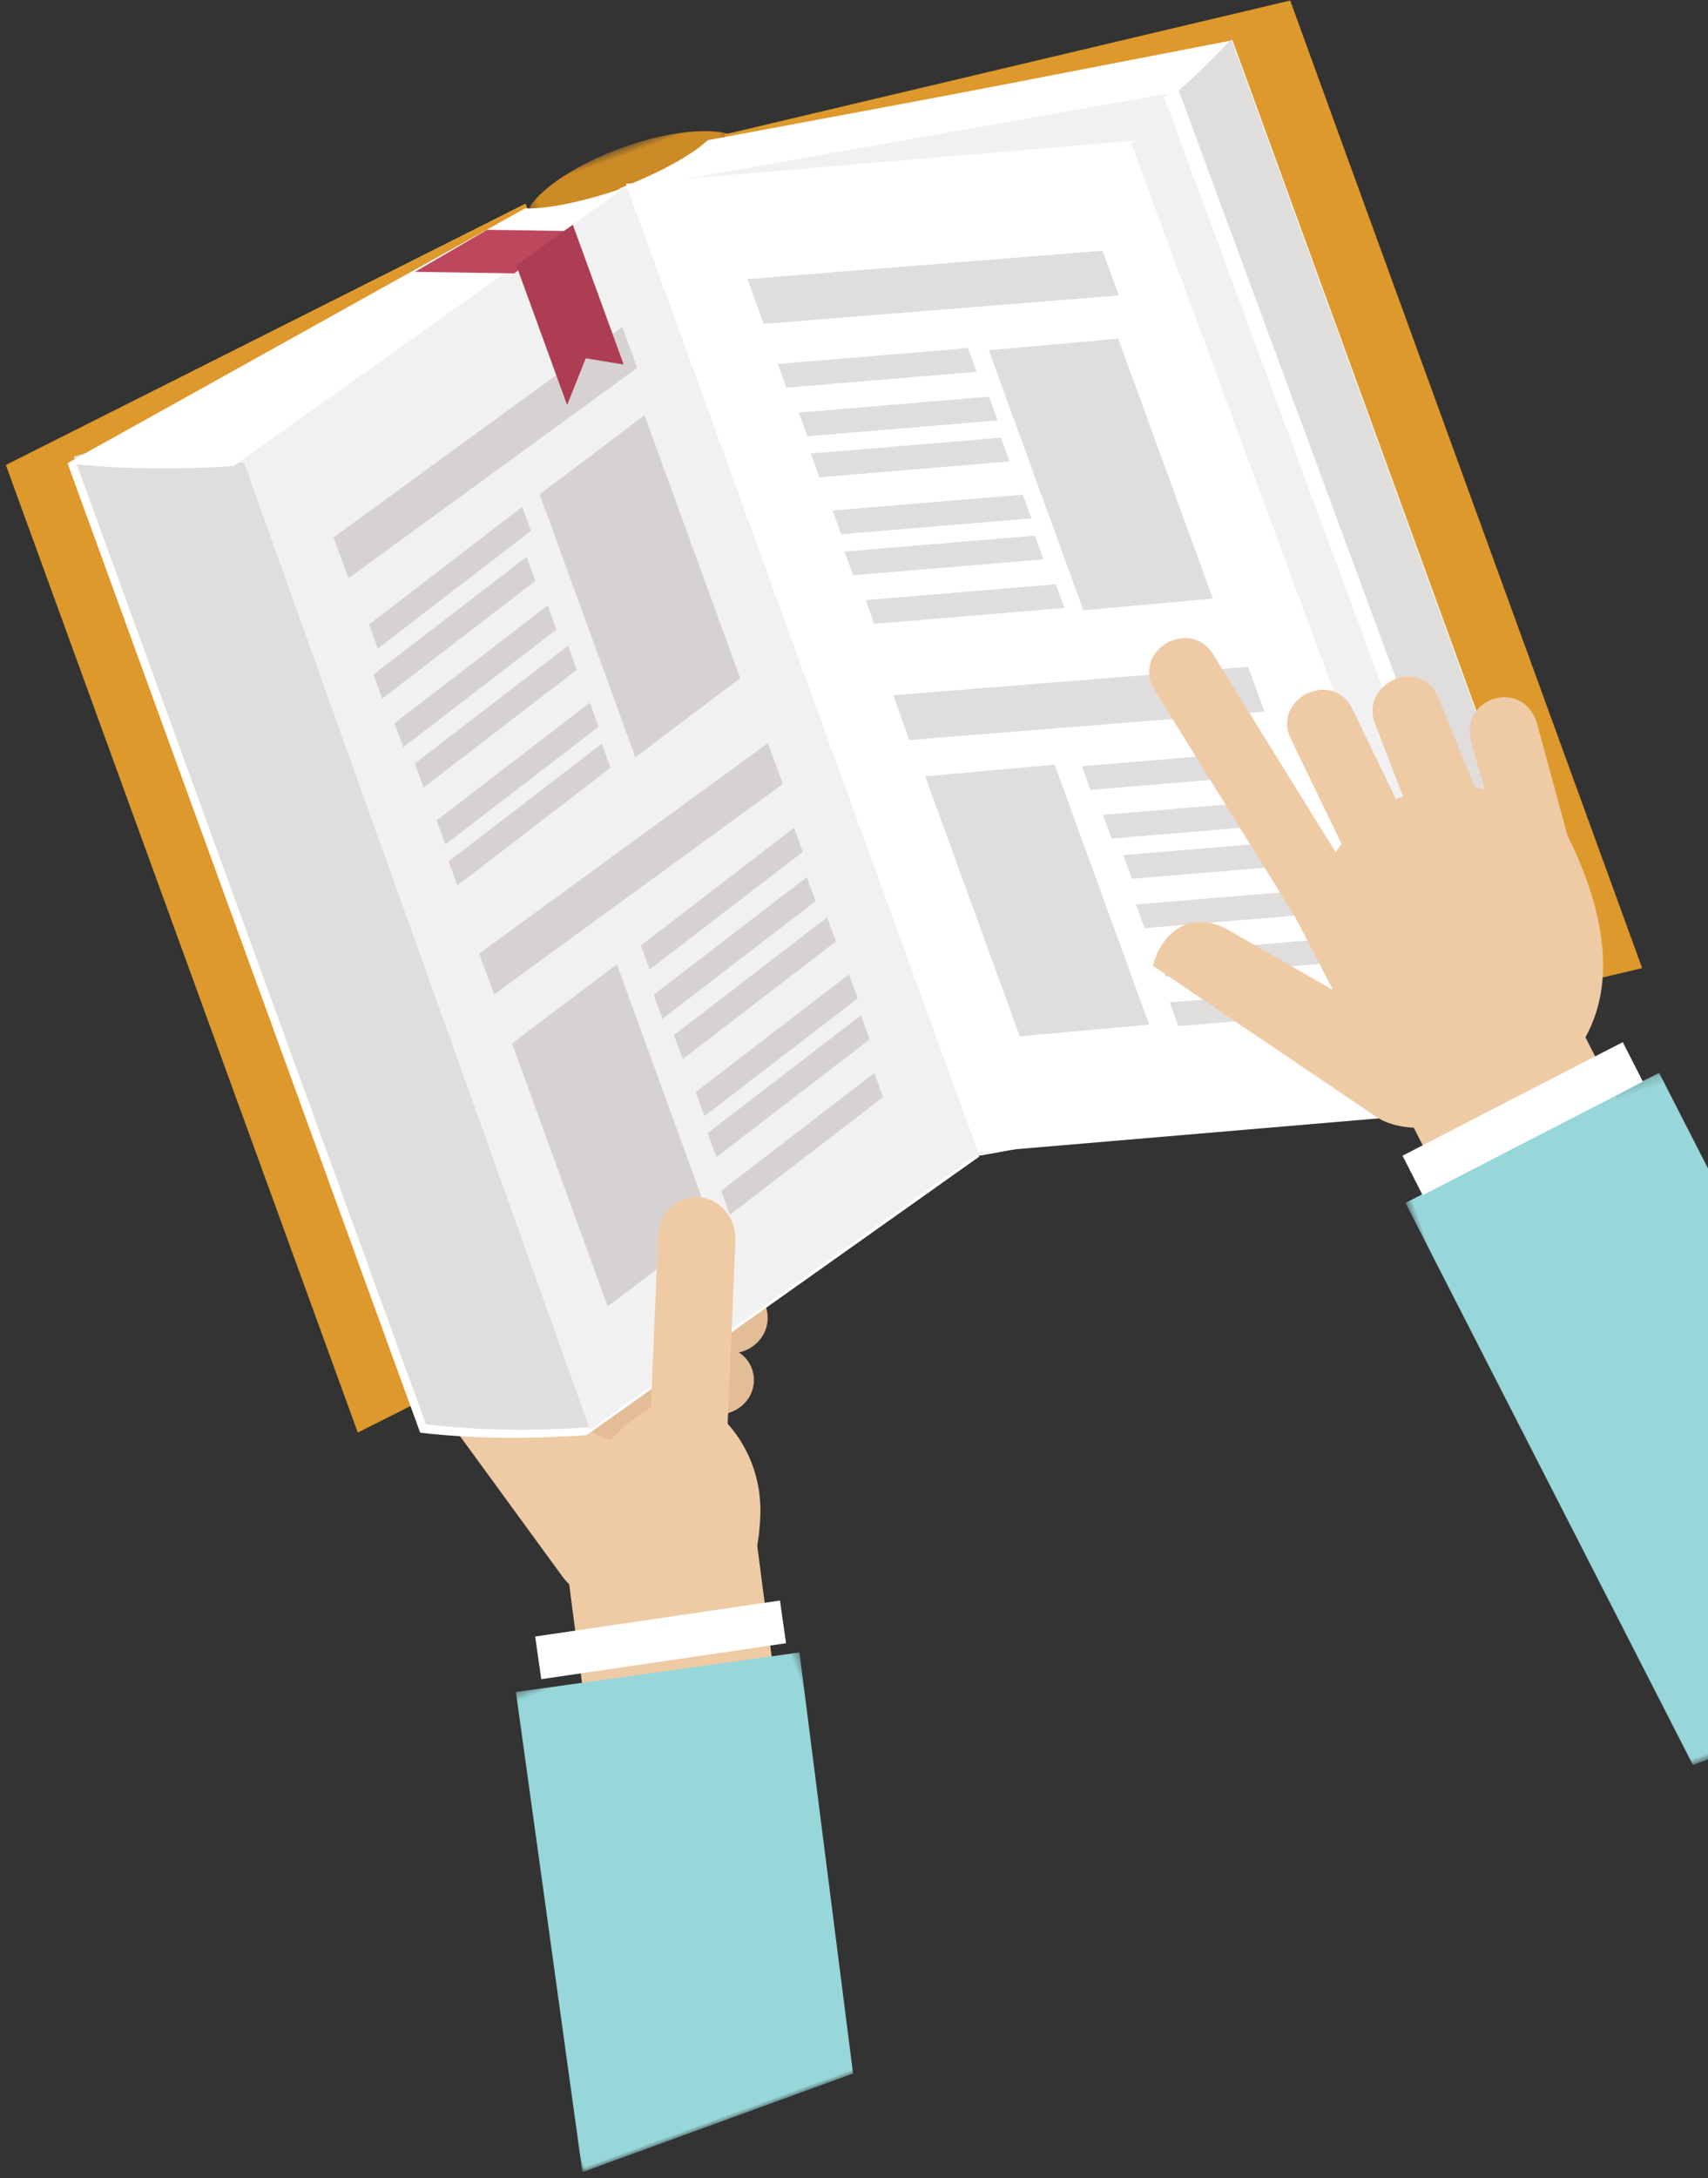 <svg xmlns="http://www.w3.org/2000/svg" xmlns:xlink="http://www.w3.org/1999/xlink" width="204" height="260" viewBox="0 0 204 260">
    <rect x="0" y="0" width="204" height="260" fill="#333333" stroke="none"/>
    <defs>
        <path id="prefix__a" d="M0.319 0.565L25.698 0.565 25.698 125.913 0.319 125.913z"/>
        <path id="prefix__c" d="M0.636 0.185L44.259 0.185 44.259 79.208 0.636 79.208z"/>
        <path id="prefix__e" d="M0 0.426L45.576 0.426 45.576 57 0 57z"/>
    </defs>
    <g fill="none" fill-rule="evenodd">
        <path fill="#E3BD96" d="M60.047 128.629c.093-2.15-1.698-4.05-3.971-4.07l-21.71-.184c-2.274-.019-4.218 1.598-4.312 3.748-.093 2.15 1.693 3.975 3.971 4.068l21.71.184c2.281.021 4.218-1.597 4.312-3.746" transform="rotate(-20 128.983 46.548)"/>
        <path fill="#E3BD96" d="M56.222 137.292c.46-2.253-1.003-4.545-3.268-4.93l-21.624-3.68c-2.265-.385-4.48 1.01-4.94 3.263-.458 2.254 1.012 4.467 3.27 4.93l21.623 3.68c2.272.386 4.48-1.009 4.94-3.263" transform="rotate(-20 128.983 46.548)"/>
        <path fill="#E3BD96" d="M26.018 158.12L19.924 132.569 36.643 120.12 49.924 122.092 39.268 154.391z" transform="rotate(-20 128.983 46.548)"/>
        <path fill="#E3BD96" d="M51.746 144.802c1.048-1.964.268-4.463-1.793-5.409l-19.68-9.03c-2.061-.947-4.556-.234-5.604 1.73s-.24 4.392 1.793 5.409l19.68 9.03c2.068.949 4.555.234 5.604-1.73" transform="rotate(-20 128.983 46.548)"/>
        <path fill="#EECBA5" d="M25.698 150.732c-5.872 6.179.357 17.929 6.19 19.827 5.833 1.898 12.246-3.047 15.362-11.036 3.116-7.989-1.148-15.448-4.243-16.365-3.092-.917-11.435 1.395-17.309 7.574" transform="rotate(-20 128.983 46.548)"/>
        <path fill="#EECBA5" d="M26.908 162.217c2.306-.14 4.538-2.146 3.924-4.271l-7.504-25.952c-.615-2.127-2.154-3.901-4.46-3.76-2.306.14-4.067 2.062-3.924 4.272l7.504 25.952c.617 2.134 2.154 3.9 4.46 3.76" transform="rotate(-20 128.983 46.548)"/>
        <path fill="#EECBA5" d="M35.702 118.716c-1.487-1.596-3.99-1.654-5.626-.217l-13.01 11.115c-1.655 1.415-1.708 3.993-.22 5.59 1.487 1.598 4.014 1.692 5.626.218l13.01-11.117c1.66-1.419 1.707-3.992.22-5.589" transform="rotate(-20 128.983 46.548)"/>
        <path fill="#EECBA5" d="M58.507 117.363c-.152-2.18-2.155-3.913-4.427-3.699l-21.681 2.05c-2.272.213-4.026 2.047-3.874 4.226.152 2.18 2.142 3.838 4.427 3.698l21.682-2.049c2.277-.215 4.025-2.046 3.873-4.226M27.46 130.347c.456 3.713 2.998 19.617 10.745 14.28 7.748-5.34-2.78 16.72-2.78 16.72l-12.728-8.706s-5.945-14.484 4.763-22.294" transform="rotate(-20 128.983 46.548)"/>
        <path stroke="#EECBA5" stroke-width=".216" d="M27.46 130.347c.456 3.713 2.998 19.617 10.745 14.28 7.748-5.34-2.78 16.72-2.78 16.72l-12.728-8.706s-5.945-14.484 4.763-22.294z" transform="rotate(-20 128.983 46.548)"/>
        <path fill="#EECBA5" d="M45.98 161.224L38.403 195.173 24.498 196.654 17.98 181.681 23.35 157.654z" transform="rotate(-20 128.983 46.548)"/>
        <path fill="#DD992C" d="M74.372 2.994L5.372 11.086 5.372 133.994 74.372 125.902z" transform="rotate(-20 128.983 46.548)"/>
        <path fill="#DD992C" d="M91.631 4.031L26.631 13.527 26.631 136.031 91.631 126.536z" transform="rotate(-20 128.983 46.548)"/>
        <g transform="rotate(-20 128.983 46.548) translate(74.385 .108)">
            <mask id="prefix__b" fill="#fff">
                <use xlink:href="#prefix__a"/>
            </mask>
            <path fill="#CD8B25" d="M.32 125.913V3.406C2.68 1.72 7.475.565 13.007.565c5.533 0 10.328 1.155 12.69 2.842v122.506c-2.362-1.686-7.157-2.84-12.69-2.84-5.532 0-10.327 1.154-12.689 2.84" mask="url(#prefix__b)"/>
        </g>
        <path fill="#DD992C" d="M99.483 3.365L168.483 11.457 168.483 134.365 99.483 126.271z" transform="rotate(-20 128.983 46.548)"/>
        <path fill="#FFF" d="M86.367 5.363v123.072l-55.41 15.192c-6.535-1.872-12.782-4.155-18.59-7.071V13.482L74.19 3.627c2.684 1.09 7.403 1.668 12.177 1.736" transform="rotate(-20 128.983 46.548)"/>
        <path fill="#E0DDDD" d="M13.355 12.91c4.868.09 15.932 6.186 19 7.302l-.636 122.699c-6.456-1.87-12.627-4.15-18.364-7.063V12.91z" transform="rotate(-20 128.983 46.548)"/>
        <path fill="#FFF" d="M74.135 3.513l-61.823 9.898c5.582 2.766 11.844 5.132 18.59 7.102l55.41-15.257c-4.773-.068-9.493-.646-12.176-1.743h-.001z" transform="rotate(-20 128.983 46.548)"/>
        <path fill="#F1F1F1" d="M86.561 5.154V127.99l-55 15.163.64-122.601c-.202-.083-.416-.161-.64-.238l55-15.161z" transform="rotate(-20 128.983 46.548)"/>
        <path fill="#FFF" d="M98.56 3.719l61.823 9.839v122.875c-.95 1.112-3.396 2.545-7.371 3.286l-66.629-11.392V5.451c4.773-.067 9.494-.642 12.175-1.732h.001z" transform="rotate(-20 128.983 46.548)"/>
        <path fill="#FFF" d="M97.41 3.329l61.823 10.268c-2.596 1.333-5.337 2.577-8.205 3.732L85.233 5.137c4.772-.07 9.493-.67 12.175-1.808h.001z" transform="rotate(-20 128.983 46.548)"/>
        <path fill="#F1F1F1" d="M86.019 5.486v122.581l65 11.419-.63-122.345c.198-.082.41-.162.63-.238l-65-11.417z" transform="rotate(-20 128.983 46.548)"/>
        <path fill="#FFF" d="M86.44 4.883v123.033l59 15.967-.638-122.795c.2-.082.414-.162.638-.24l-59-15.965z" transform="rotate(-20 128.983 46.548)"/>
        <path fill="#BD485E" d="M70.264 10.366L78.175 7.872 68.99 4.366 59.175 6.134z" transform="rotate(-20 128.983 46.548)"/>
        <path fill="#E0DDDD" d="M160.294 13.396c-2.924 1.407-4.972 2.457-8 3.57l.628 122.43c3.03-.469 5.451-1.328 7.372-3.333V13.396zM96.203 20.535L96.203 26.219 137.203 37.535 137.203 31.852zM96.129 31.287L96.129 34.296 118.129 40.287 118.129 37.278zM96.508 37.6L96.508 40.609 118.508 46.6 118.508 43.592zM96.18 42.689L96.18 45.698 118.18 51.689 118.18 48.679zM96.3 49.968L96.3 52.978 118.3 58.968 118.3 55.959zM95.972 55.056L95.972 58.065 117.972 64.056 117.972 61.048zM96.351 61.37L96.351 64.379 118.351 70.37 118.351 67.361zM120.378 38.376L120.378 71.397 135.378 75.376 135.378 42.355zM95.846 83.567L95.846 116.588 110.846 120.567 110.846 87.545zM95.56 73.162L95.56 78.845 136.56 90.162 136.56 84.479zM113.839 88.832L113.839 91.841 135.839 97.832 135.839 94.823zM114.218 95.145L114.218 98.154 136.218 104.145 136.218 101.136zM114.856 100.492L114.856 103.501 136.856 109.492 136.856 106.483zM114.269 106.547L114.269 109.556 136.269 115.547 136.269 112.537zM114.648 112.86L114.648 115.869 136.648 121.86 136.648 118.851zM114.061 118.914L114.061 121.923 136.061 127.914 136.061 124.905z" transform="rotate(-20 128.983 46.548)"/>
        <path fill="#D7D2D2" d="M39.195 32.595L39.195 37.789 80.195 25.984 80.195 20.789zM39.629 43.816L39.629 46.871 61.629 39.926 61.629 36.871zM38.076 49.611L38.076 52.667 60.076 45.722 60.076 42.667zM38.455 55.924L38.455 58.98 60.455 52.035 60.455 48.98zM39.093 61.272L39.093 64.327 61.093 57.383 61.093 54.327zM39.213 68.551L39.213 71.606 61.213 64.662 61.213 61.606zM38.885 73.639L38.885 76.695 60.885 69.75 60.885 66.695zM64.086 36.187L64.086 69.593 79.086 64.999 79.086 31.593zM38.57 96.642L38.57 130.048 53.57 125.454 53.57 92.048zM38.552 85.221L38.552 90.416 79.552 78.61 79.552 73.416zM57.029 90.925L57.029 93.98 79.029 87.035 79.029 83.98zM56.443 96.979L56.443 100.034 78.443 93.09 78.443 90.034zM57.08 102.326L57.08 105.382 79.08 98.437 79.08 95.382zM57.2 109.605L57.2 112.661 79.2 105.716 79.2 102.661zM56.872 114.694L56.872 117.749 78.872 110.804 78.872 107.749zM56.026 121.714L56.026 124.77 78.026 117.825 78.026 114.77z" transform="rotate(-20 128.983 46.548)"/>
        <path fill="#AD3D52" d="M70.815 9.528L78.815 7.294 78.815 25.059 74.814 22.81 70.815 27.294z" transform="rotate(-20 128.983 46.548)"/>
        <path fill="#EECBA5" d="M40.43 151.634c2.268 1.174 5.228.312 6.214-2.074l8.904-21.556c.985-2.386.236-5.168-2.031-6.342-2.269-1.174-5.058-.239-6.213 2.073l-8.905 21.558c-.988 2.392-.236 5.167 2.031 6.341M158.575 134.093L135.586 136.97 139.597 169.093 162.586 166.215z" transform="rotate(-20 128.983 46.548)"/>
        <path fill="#EECBA5" d="M131.586 114.263c.392 2.722.799 6.035 1.313 9.946l-9.247-10.95c-3.912-4.633-8.404-1.645-9.972.868l18.826 25.974c2.623 3.621 9.257 4.763 15.437 4.168 12.775-1.229 19.518-10.447 17.573-27.86l1.148-13.696c.436-5.78-7.772-6.332-8.165-.495l-.386 5.745c-.266-.265-.656-.511-1.024-.719l-.427-11.345c-.16-5.856-8.273-4.9-8.18.022l.179 9.417c-.244-.024-.73.027-.907.043l-1.21-11.91c-.547-5.372-8.695-4.477-8.135.856l1.41 13.798c-.345.235-.68.482-1.005.743l-5.682-27.236c-1.081-5.183-9.129-3.716-8.002 1.687l6.456 30.944z" transform="rotate(-20 128.983 46.548)"/>
        <g transform="rotate(-20 128.983 46.548) translate(131.697 146.609)">
            <mask id="prefix__d" fill="#fff">
                <use xlink:href="#prefix__c"/>
            </mask>
            <path fill="#97D6D9" d="M9.954 79.208L0.636 4.423 34.413 0.185 44.259 79.208z" mask="url(#prefix__d)"/>
        </g>
        <g transform="rotate(-20 128.983 46.548) translate(.388 169.128)">
            <mask id="prefix__f" fill="#fff">
                <use xlink:href="#prefix__e"/>
            </mask>
            <path fill="#97D6D9" d="M34.399 57L45.576 7.573 12.138 0.426 0 57z" mask="url(#prefix__f)"/>
        </g>
        <path fill="#FFF" d="M134.576 150.875L133.931 145.616 163.287 141.875 163.931 147.133zM44.836 175.116L45.894 170.08 16.952 164.116 15.894 169.152z" transform="rotate(-20 128.983 46.548)"/>
    </g>
</svg>

